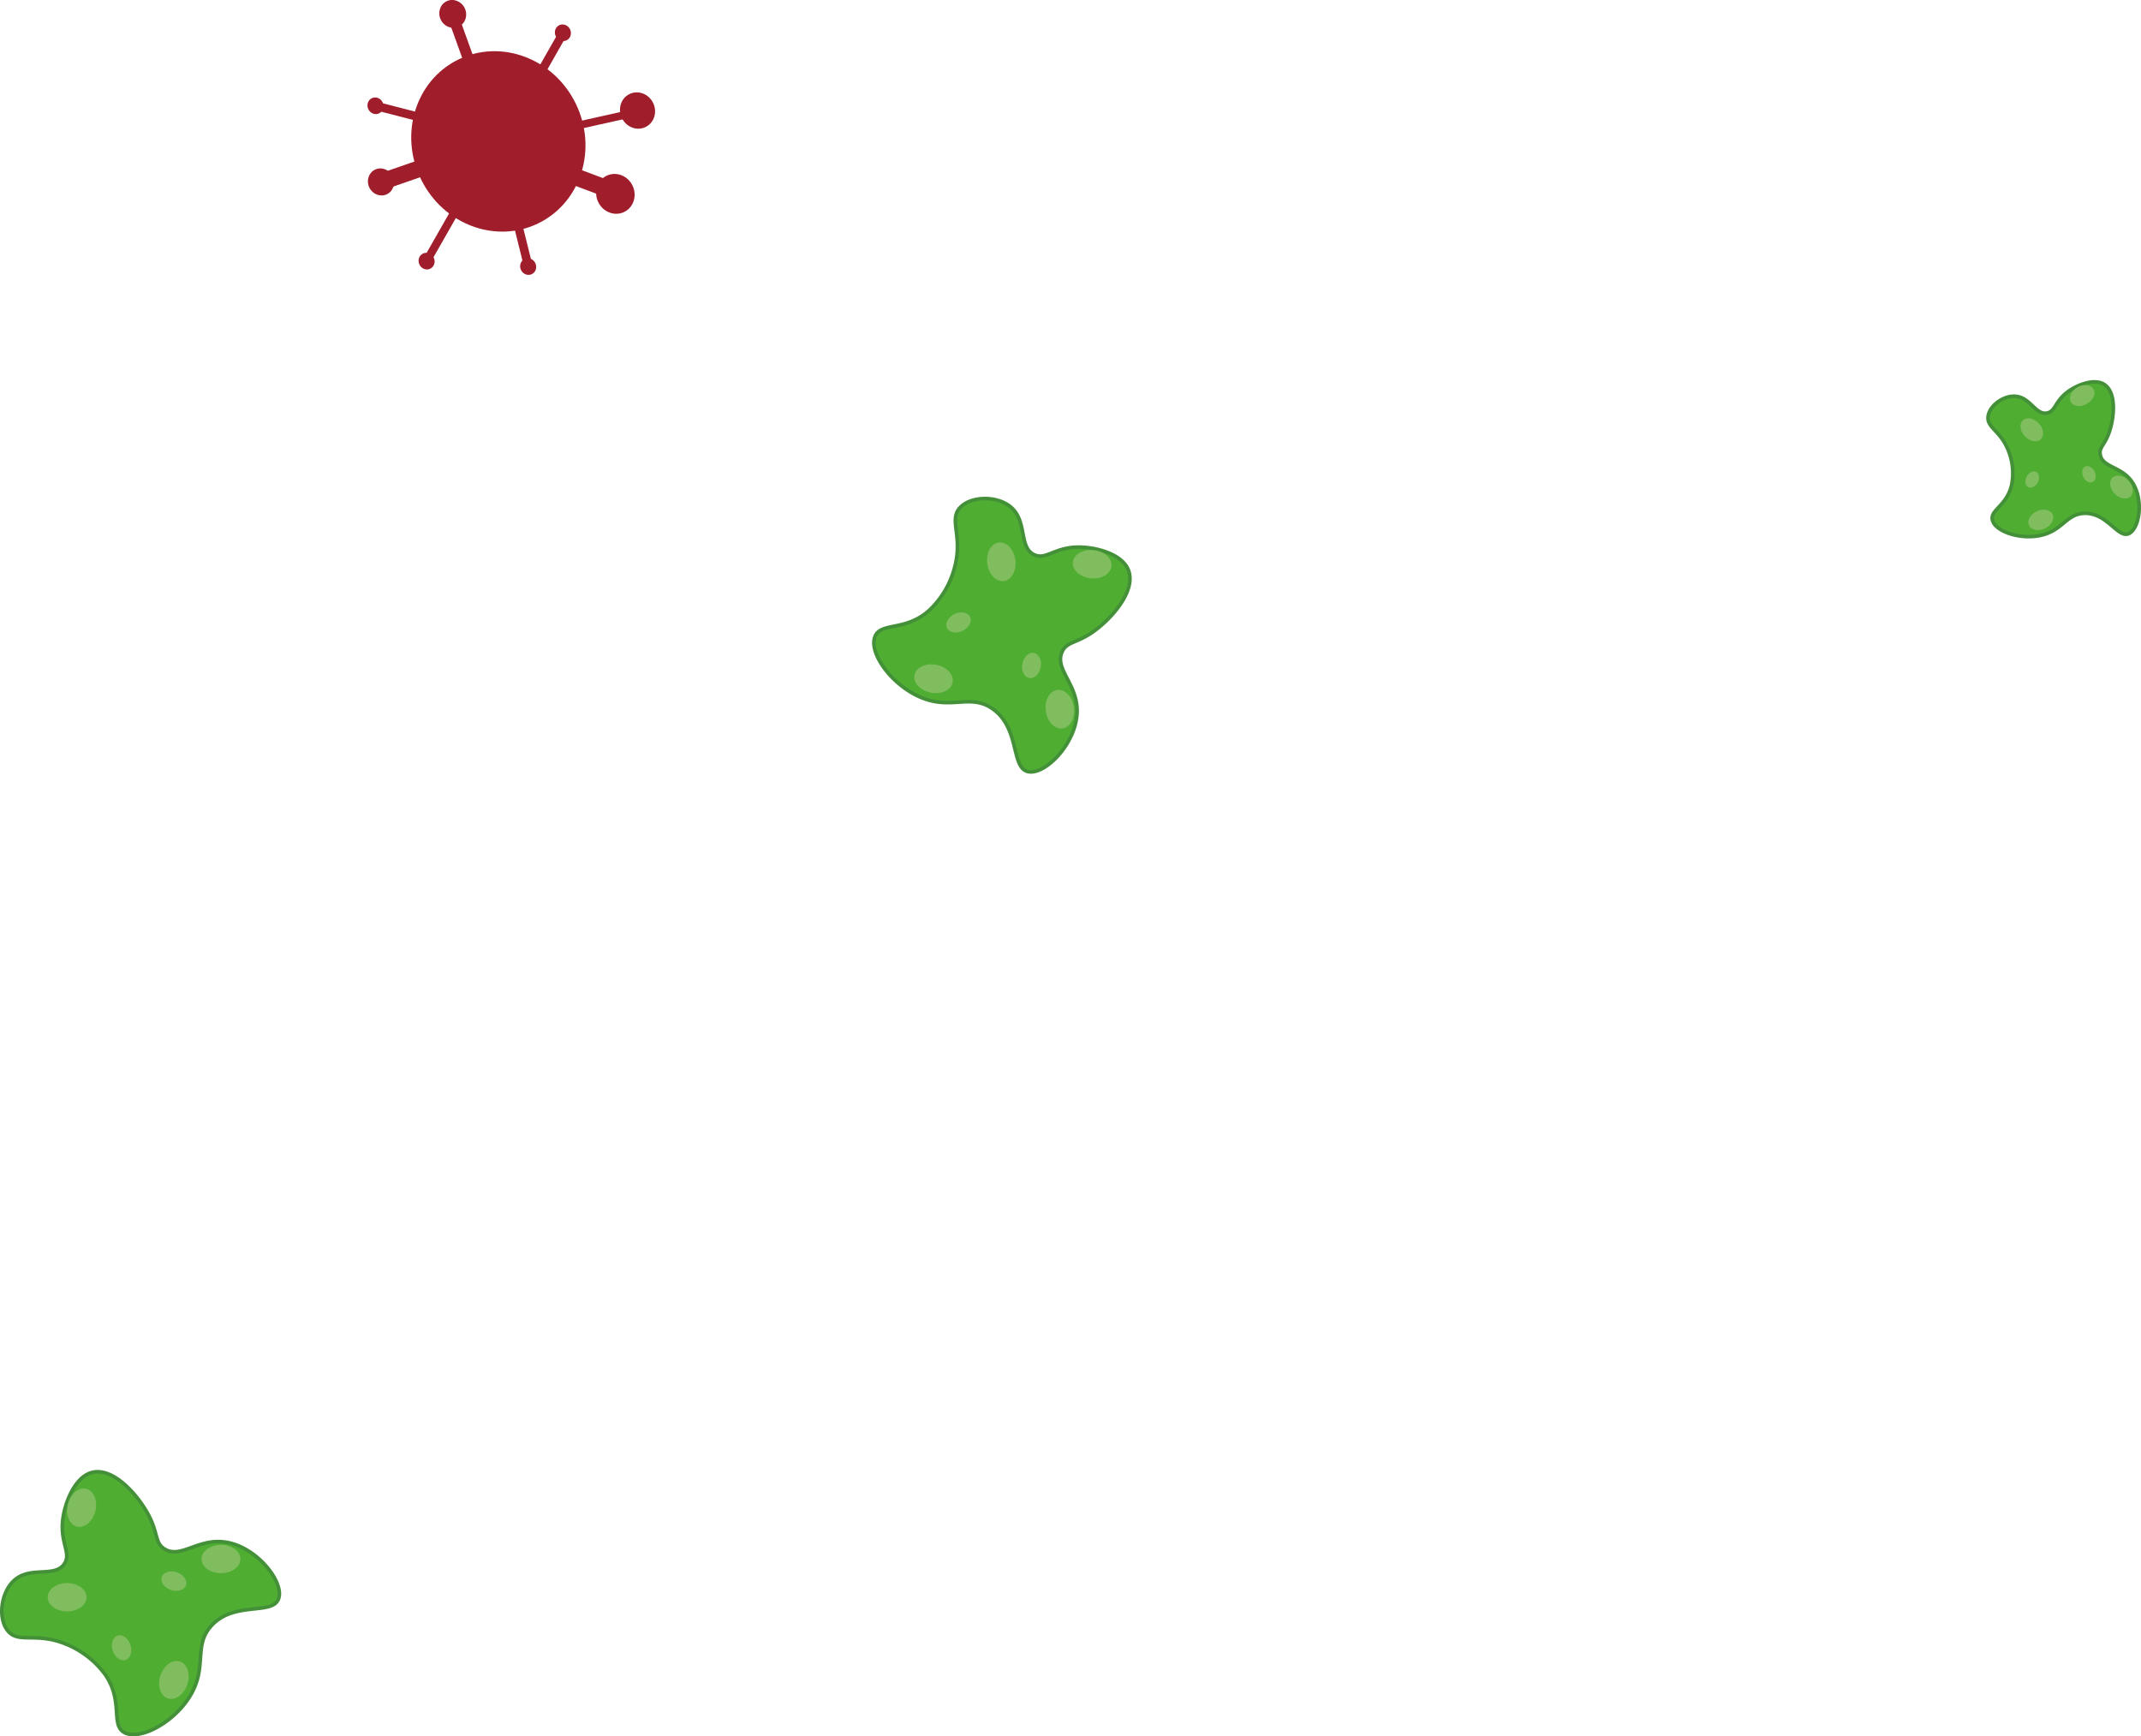 <svg xmlns="http://www.w3.org/2000/svg" viewBox="0 0 598.61 485.46"><defs><style>.cls-1{fill:#4fad32;stroke:#449039;stroke-miterlimit:10;}.cls-2{fill:#80bd5f;}.cls-3{fill:#a01d2b;}</style></defs><g id="Layer_2" data-name="Layer 2"><g id="Layer_1-2" data-name="Layer 1"><path class="cls-1" d="M18.55,459.71c-8.47-3.53-13.29-.08-16.32-3.7-2.85-3.38-2.06-10.48,1.5-13.95,4.57-4.46,11.51-.78,14.26-4.84,2-3-1.24-5.81-.44-12.4.61-5,3.55-12.17,8.4-13.21,6-1.29,12.73,6.58,15.58,11.95,2.74,5.18,1.74,7.74,4.41,9.46,4.49,2.91,9.41-3,17-1.89,8.88,1.26,16.7,11.3,14.92,15.93s-12.33.5-18.71,7.42c-5.31,5.75-.86,11.76-6.31,20.18-4.74,7.33-14.12,12.09-18.2,9.66-3.7-2.21-.15-8.62-5.14-16A25.34,25.34,0,0,0,18.55,459.71Z"/><ellipse class="cls-2" cx="18.76" cy="446.56" rx="5.43" ry="3.96"/><ellipse class="cls-2" cx="61.78" cy="435.88" rx="5.43" ry="3.96"/><ellipse class="cls-2" cx="22.82" cy="421.5" rx="5.43" ry="3.96" transform="translate(-392 343.36) rotate(-76.23)"/><ellipse class="cls-2" cx="48.62" cy="442.07" rx="2.61" ry="3.57" transform="translate(-386.28 349.03) rotate(-71.65)"/><ellipse class="cls-2" cx="48.62" cy="469.7" rx="5.43" ry="3.96" transform="translate(-412.5 367.96) rotate(-71.65)"/><ellipse class="cls-2" cx="33.96" cy="460.69" rx="2.61" ry="3.57" transform="translate(-141.72 33.46) rotate(-18.14)"/><path class="cls-1" d="M266.9,158.63c2.37-8.87-1.69-13.18,1.49-16.68,3-3.27,10.11-3.44,14-.38,5,3.94,2.32,11.31,6.71,13.49,3.25,1.62,5.6-2,12.23-2.1,5-.07,12.53,1.89,14.22,6.56,2.08,5.79-4.82,13.49-9.76,17-4.77,3.42-7.43,2.77-8.79,5.65-2.28,4.84,4.2,8.93,4.16,16.62-.05,9-9,18.07-13.78,16.93s-2.15-12.16-9.86-17.55c-6.42-4.49-11.77.72-20.85-3.55-7.9-3.71-13.87-12.37-12-16.74,1.7-4,8.52-1.3,15.13-7.24A25.19,25.19,0,0,0,266.9,158.63Z"/><ellipse class="cls-2" cx="279.96" cy="157.07" rx="3.96" ry="5.43" transform="translate(-18.52 38.93) rotate(-7.7)"/><ellipse class="cls-2" cx="296.32" cy="198.28" rx="3.96" ry="5.43" transform="translate(-23.89 41.49) rotate(-7.7)"/><ellipse class="cls-2" cx="305.35" cy="157.74" rx="3.96" ry="5.43" transform="translate(116.22 444.7) rotate(-83.93)"/><ellipse class="cls-2" cx="288.41" cy="186.07" rx="3.57" ry="2.61" transform="translate(52.24 435.11) rotate(-79.35)"/><ellipse class="cls-2" cx="261.03" cy="189.77" rx="3.96" ry="5.43" transform="translate(26.28 411.22) rotate(-79.35)"/><ellipse class="cls-2" cx="268" cy="174.03" rx="3.57" ry="2.61" transform="translate(-49.06 134.2) rotate(-25.84)"/><path class="cls-1" d="M561.58,126.14c-2.19-5.76-6.09-6.51-5.73-9.66.33-3,4.15-5.85,7.48-5.71,4.28.17,5.7,5.24,8.95,4.71,2.4-.4,2.26-3.29,5.83-5.94,2.72-2,7.57-3.89,10.32-2,3.4,2.33,2.67,9.23,1.37,13.1s-3,4.42-2.57,6.52c.65,3.53,5.79,3.21,8.78,7.42,3.5,4.91,2.22,13.35-.86,14.63s-5.94-5.78-12.25-5.69c-5.26.07-6.13,5-12.75,6.25-5.75,1.08-12.4-1.29-13.1-4.41-.63-2.82,4.12-4,5.4-9.87A16.92,16.92,0,0,0,561.58,126.14Z"/><ellipse class="cls-2" cx="568.08" cy="120.17" rx="2.66" ry="3.64" transform="translate(73.18 423.86) rotate(-43.48)"/><ellipse class="cls-2" cx="593.15" cy="136.18" rx="2.66" ry="3.64" transform="translate(69.04 445.5) rotate(-43.48)"/><ellipse class="cls-2" cx="582.16" cy="110.57" rx="3.64" ry="2.66" transform="translate(21.73 303.07) rotate(-29.71)"/><ellipse class="cls-2" cx="584.06" cy="132.64" rx="1.75" ry="2.4" transform="translate(-1.05 260.55) rotate(-25.13)"/><ellipse class="cls-2" cx="570.6" cy="145.39" rx="3.64" ry="2.66" transform="translate(-7.74 256.04) rotate(-25.13)"/><ellipse class="cls-2" cx="568.23" cy="134.09" rx="2.4" ry="1.75" transform="translate(180.13 570.26) rotate(-61.62)"/><ellipse class="cls-3" cx="178.26" cy="30.92" rx="4.85" ry="5.13" transform="translate(4.53 81.44) rotate(-26.06)"/><ellipse class="cls-3" cx="139.34" cy="39.55" rx="24.08" ry="25.48" transform="translate(-3.21 65.22) rotate(-26.06)"/><polygon class="cls-3" points="116.94 33.91 117.41 31.56 104.82 28.31 104.35 30.65 116.94 33.91"/><polygon class="cls-3" points="168.69 54.89 170.1 50.37 157.85 45.77 156.44 50.3 168.69 54.89"/><polygon class="cls-3" points="158.37 10.06 156.34 8.77 149.94 20 151.97 21.3 158.37 10.06"/><polygon class="cls-3" points="129.08 58.1 127.16 56.87 119.06 71.08 120.98 72.31 129.08 58.1"/><polygon class="cls-3" points="129.97 18.24 132.86 17.23 128.3 4.59 125.41 5.59 129.97 18.24"/><polygon class="cls-3" points="144.27 55.64 141.92 56.16 146.34 73.92 148.69 73.4 144.27 55.64"/><polygon class="cls-3" points="176.7 32.79 176.18 30.71 157.27 34.93 157.79 37.01 176.7 32.79"/><polygon class="cls-3" points="121.37 48.2 119.78 43.81 107.76 47.97 109.35 52.37 121.37 48.2"/><ellipse class="cls-3" cx="104.98" cy="29.58" rx="2.22" ry="2.35" transform="translate(-2.32 49.12) rotate(-26.06)"/><ellipse class="cls-3" cx="106.51" cy="50.88" rx="3.61" ry="3.82" transform="translate(-11.52 51.95) rotate(-26.06)"/><ellipse class="cls-3" cx="119.27" cy="73.02" rx="2.22" ry="2.35" transform="translate(-19.95 59.81) rotate(-26.06)"/><ellipse class="cls-3" cx="147.67" cy="74.54" rx="2.22" ry="2.35" transform="translate(-17.73 72.44) rotate(-26.06)"/><ellipse class="cls-3" cx="172.06" cy="54.22" rx="5.32" ry="5.63" transform="translate(-6.33 81.08) rotate(-26.06)"/><ellipse class="cls-3" cx="157.39" cy="9.18" rx="2.22" ry="2.35" transform="translate(11.96 70.06) rotate(-26.06)"/><ellipse class="cls-3" cx="126.59" cy="3.9" rx="3.72" ry="3.94" transform="translate(11.15 56) rotate(-26.06)"/></g></g></svg>